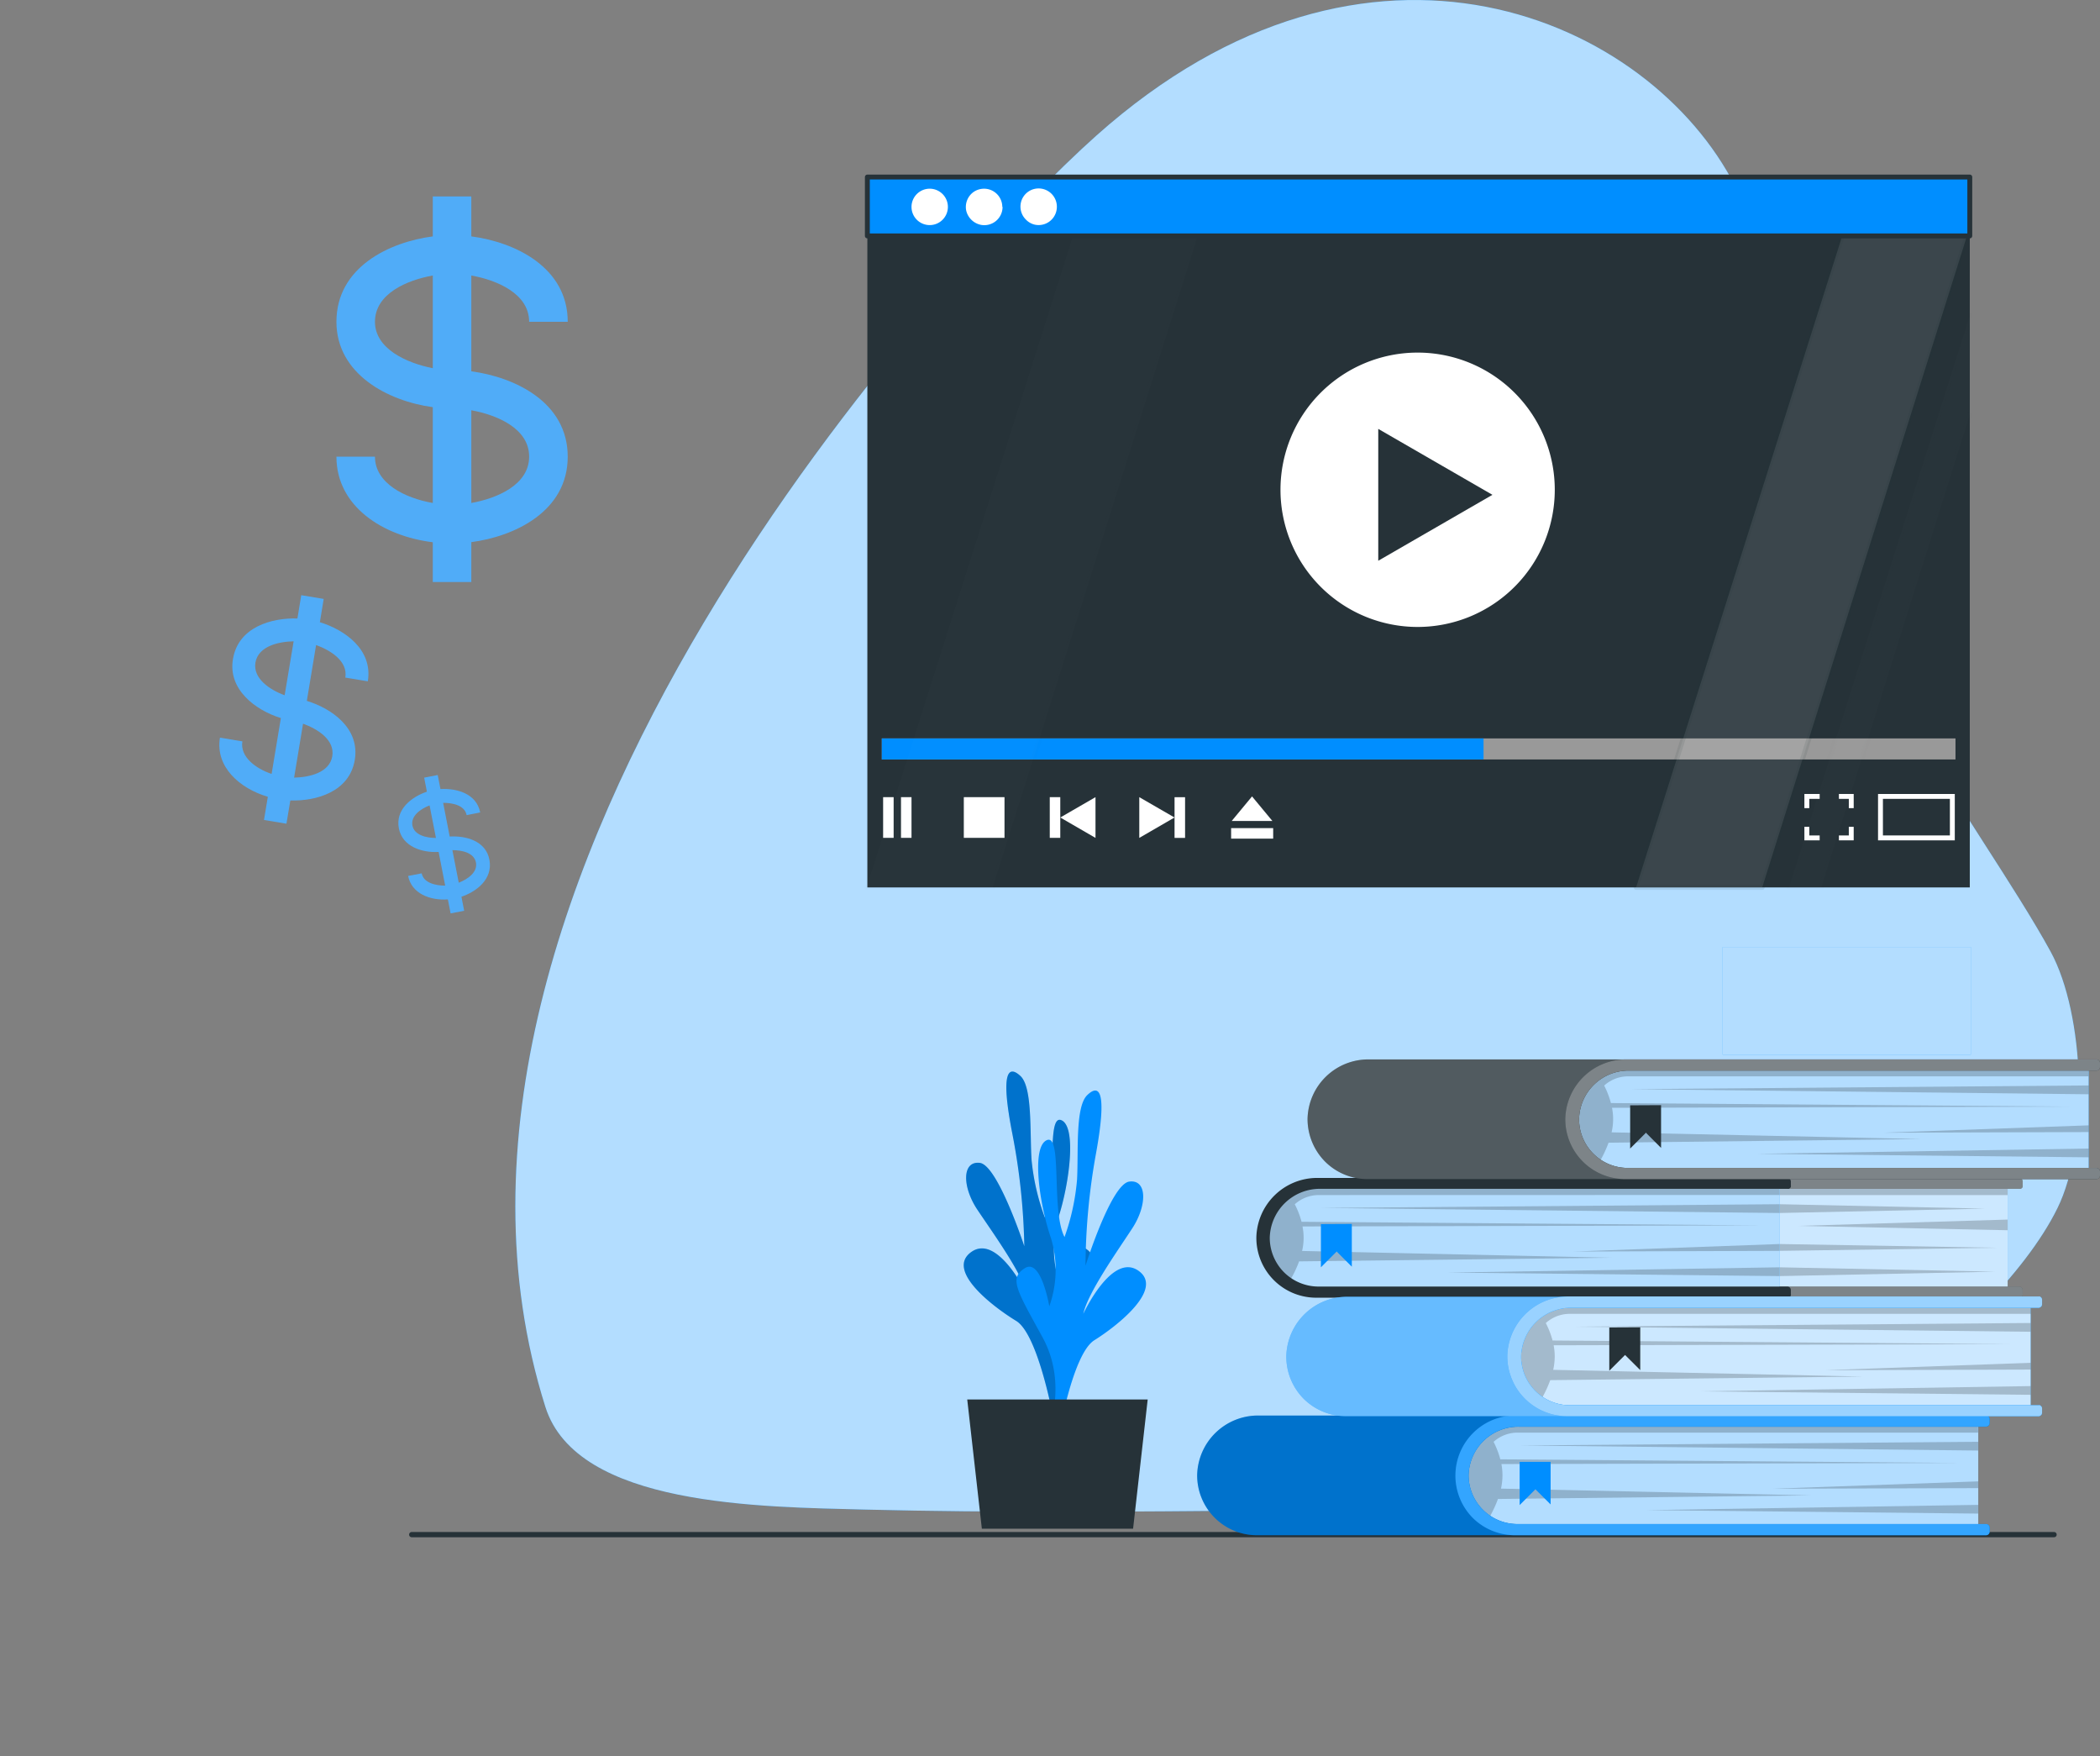 <svg id="Calque_1" data-name="Calque 1" xmlns="http://www.w3.org/2000/svg" xmlns:xlink="http://www.w3.org/1999/xlink" viewBox="0 0 399.49 334.03"><rect x="0" y="0" width="399.49" height="334.03" fill="#808080" stroke="none"/><defs><style>.cls-1,.cls-11,.cls-14,.cls-17{fill:none;}.cls-2{clip-path:url(#clip-path);}.cls-3{fill:#50acf8;}.cls-4{clip-path:url(#clip-path-2);}.cls-5{clip-path:url(#clip-path-3);}.cls-16,.cls-6{fill:#008eff;}.cls-13,.cls-15,.cls-19,.cls-20,.cls-21,.cls-22,.cls-7,.cls-9{fill:#fff;}.cls-7{opacity:0.7;}.cls-13,.cls-14,.cls-15,.cls-18,.cls-19,.cls-20,.cls-21,.cls-22,.cls-7{isolation:isolate;}.cls-8{fill:#263238;}.cls-10{fill:#999;}.cls-11{stroke:#fff;stroke-miterlimit:10;}.cls-11,.cls-14,.cls-15,.cls-16{stroke-width:0.93px;}.cls-12,.cls-13,.cls-14,.cls-15{opacity:0.1;}.cls-14,.cls-15,.cls-16,.cls-17{stroke:#263238;stroke-linecap:round;stroke-linejoin:round;}.cls-18,.cls-21{opacity:0.2;}.cls-19{opacity:0.8;}.cls-20{opacity:0.4;}.cls-22{opacity:0.6;}</style><clipPath id="clip-path" transform="translate(32 -0.97)"><rect class="cls-1" width="368" height="312"/></clipPath><clipPath id="clip-path-2" transform="translate(32 -0.97)"><rect class="cls-1" x="-2.1" y="109.9" width="52" height="52" transform="translate(-114.08 137.25) rotate(-80.58)"/></clipPath><clipPath id="clip-path-3" transform="translate(32 -0.97)"><rect class="cls-1" x="36.73" y="145.73" width="31.54" height="31.54" transform="matrix(0.98, -0.19, 0.19, 0.98, -29.97, 13.05)"/></clipPath></defs><g class="cls-2"><path class="cls-3" d="M68.66,62.17H76C76,51.76,65.89,47,57.66,45.93v-7.6H50.33v7.6C42.1,47,32,51.76,32,62.17c0,9.92,9.77,15.08,18.33,16.24V96.63c-5.31-.92-11-3.75-11-8.8H32c0,9.5,8.89,15.11,18.33,16.27v7.57h7.33v-7.59C65.89,103,76,98.24,76,87.83S65.89,72.69,57.66,71.59V53.37c4.88.87,11,3.45,11,8.8Zm-29.33,0c0-5.35,6.12-7.93,11-8.8V71C45.3,70,39.33,67.29,39.33,62.17ZM68.66,87.83c0,5.35-6.12,7.93-11,8.8V79c4.88.88,11,3.45,11,8.8Z" transform="translate(32 -0.97)"/><g class="cls-4"><path class="cls-3" d="M33.69,129.84l4.28.71c1-6.06-4.43-9.81-9.12-11.24l.73-4.43-4.27-.71-.73,4.43c-4.91-.16-11.26,1.63-12.26,7.7-1,5.78,4.24,9.73,9.11,11.24l-1.76,10.62c-3-1-6.05-3.25-5.56-6.19l-4.27-.71c-.92,5.53,3.72,9.66,9.11,11.25l-.73,4.41,4.27.71.74-4.42c4.9.16,11.25-1.63,12.26-7.7s-4.43-9.8-9.12-11.24l1.76-10.62c2.76,1,6.08,3.07,5.56,6.19ZM16.59,127c.52-3.11,4.34-4,7.27-4.06L22.15,133.2C19.31,132.17,16.1,130,16.59,127Zm14.62,17.8c-.52,3.12-4.33,4-7.26,4.07l1.7-10.26c2.76,1,6.08,3.07,5.56,6.19Z" transform="translate(32 -0.97)"/></g><g class="cls-5"><path class="cls-3" d="M56.77,156l2.58-.51c-.71-3.66-4.59-4.63-7.56-4.45l-.52-2.67-2.58.5.52,2.67c-2.82.95-6.05,3.32-5.33,7,.68,3.49,4.47,4.64,7.56,4.46l1.25,6.41c-1.93,0-4.13-.57-4.47-2.34l-2.58.5c.65,3.34,4.16,4.7,7.56,4.46l.52,2.66,2.58-.5-.52-2.67c2.82-.95,6-3.31,5.33-7s-4.59-4.63-7.56-4.45l-1.25-6.41c1.78,0,4.11.45,4.47,2.34Zm-10.31,2c-.37-1.88,1.61-3.21,3.26-3.85l1.21,6.19C49.1,160.35,46.81,159.79,46.46,158Zm12.08,7c.36,1.88-1.61,3.21-3.27,3.85l-1.21-6.19c1.78,0,4.11.46,4.48,2.34Z" transform="translate(32 -0.97)"/></g><path class="cls-6" d="M176.53,26.79C148.9,51.45,40.11,168.34,71.75,268.55c6,19,41.08,19,61,19.53,49.54,1.24,104.94-.91,145.74.39,20.68.66,68.66-32.76,80.91-57.73,6.05-12.23,5.22-36.83-1.31-48.79s-18.79-29.24-25.29-41.23C314.37,106.8,315.6,70.9,298.13,36.47,281.93,4.52,228.49-19.56,176.53,26.79Z" transform="translate(32 -0.97)"/><path class="cls-7" d="M176.53,26.79C148.9,51.45,40.11,168.34,71.75,268.55c6,19,41.08,19,61,19.53,49.54,1.24,104.94-.91,145.74.39,20.68.66,68.66-32.76,80.91-57.73,6.05-12.23,5.22-36.83-1.31-48.79s-18.79-29.24-25.29-41.23C314.37,106.8,315.6,70.9,298.13,36.47,281.93,4.52,228.49-19.56,176.53,26.79Z" transform="translate(32 -0.97)"/><path class="cls-8" d="M342.72,45.84H133V169.75H342.72Z" transform="translate(32 -0.97)"/><path class="cls-9" d="M237.68,120.21a26.09,26.09,0,1,0-26.09-26.09A26.09,26.09,0,0,0,237.68,120.21Z" transform="translate(32 -0.97)"/><path class="cls-8" d="M251.91,95.08,230.19,82.54v25.08Z" transform="translate(32 -0.97)"/><path class="cls-10" d="M340,141.41H135.75v4H340Z" transform="translate(32 -0.97)"/><path class="cls-6" d="M250.22,141.41H135.75v4H250.22Z" transform="translate(32 -0.97)"/><path class="cls-9" d="M138,152.58h-2v7.74h2Z" transform="translate(32 -0.97)"/><path class="cls-9" d="M141.4,152.58h-2v7.74h2Z" transform="translate(32 -0.97)"/><path class="cls-9" d="M159.09,152.58h-7.74v7.74h7.74Z" transform="translate(32 -0.97)"/><path class="cls-9" d="M169.7,156.45l6.7-3.87v7.75Z" transform="translate(32 -0.97)"/><path class="cls-9" d="M169.7,152.58h-2v7.74h2Z" transform="translate(32 -0.97)"/><path class="cls-9" d="M191.43,156.45l-6.7-3.87v7.75Z" transform="translate(32 -0.97)"/><path class="cls-9" d="M191.44,160.33h2v-7.74h-2Z" transform="translate(32 -0.97)"/><path class="cls-9" d="M206.18,152.44l-3.87,4.67h7.74Z" transform="translate(32 -0.97)"/><path class="cls-9" d="M210.2,160.47v-2h-8v2Z" transform="translate(32 -0.97)"/><path class="cls-11" d="M339.4,152.44H325.73v7.89H339.4Z" transform="translate(32 -0.97)"/><path class="cls-11" d="M314.16,160.33h-2.44v-2.11" transform="translate(32 -0.97)"/><path class="cls-11" d="M320.17,158.22v2.11h-2.35" transform="translate(32 -0.97)"/><path class="cls-11" d="M317.82,152.44h2.35v2.23" transform="translate(32 -0.97)"/><path class="cls-11" d="M311.72,154.67v-2.23h2.44" transform="translate(32 -0.97)"/><g class="cls-12"><path class="cls-13" d="M172.14,45.84h23.73l-39,123.91h-24" transform="translate(32 -0.97)"/><path class="cls-14" d="M172.14,45.84h23.73l-39,123.91h-24" transform="translate(32 -0.97)"/></g><path class="cls-15" d="M279.24,169.75,318.45,45.84h23.73L303.23,169.75Z" transform="translate(32 -0.97)"/><g class="cls-12"><path class="cls-13" d="M342.72,60.92l-25.47,80.49-1.27,4-2.22,7-2,6.46-3.44,10.85h6.18l5.44-17.31,2.2-7,1.26-4,19.36-61.59" transform="translate(32 -0.97)"/><path class="cls-14" d="M342.72,60.92l-25.47,80.49-1.27,4-2.22,7-2,6.46-3.44,10.85h6.18l5.44-17.31,2.2-7,1.26-4,19.36-61.59" transform="translate(32 -0.97)"/></g><path class="cls-16" d="M342.72,34.64H133v11.2H342.72Z" transform="translate(32 -0.97)"/><path class="cls-9" d="M144.86,43.78a3.46,3.46,0,1,0-3.46-3.46A3.46,3.46,0,0,0,144.86,43.78Z" transform="translate(32 -0.97)"/><path class="cls-9" d="M158.72,40.32a3.47,3.47,0,0,1-4.14,3.41,3.6,3.6,0,0,1-1.78-.95,3.56,3.56,0,0,1-1-1.78,3.51,3.51,0,0,1,.2-2,3.46,3.46,0,0,1,1.27-1.56,3.52,3.52,0,0,1,1.93-.58,3.47,3.47,0,0,1,3.47,3.46Z" transform="translate(32 -0.97)"/><path class="cls-9" d="M169.05,40.32a3.47,3.47,0,0,1-.59,1.92,3.47,3.47,0,0,1-3.55,1.47,3.38,3.38,0,0,1-1.77-1,3.46,3.46,0,0,1,.52-5.32,3.47,3.47,0,0,1,5.39,2.88Z" transform="translate(32 -0.97)"/><path class="cls-17" d="M46.32,292.84H358.75" transform="translate(32 -0.97)"/><path class="cls-6" d="M170.51,270s-4.27-9.31.6-18.49,6.29-11.33,3.19-13.22-4.53,7.34-4.53,7.34a20.72,20.72,0,0,1-.46-13c2.17-6.64,3.52-17.46.57-18.62s-.57,13.49-3.13,18.49a43.38,43.38,0,0,1-2.51-10.9c-.35-5.33.2-13.85-2.13-16s-3.83-.68-1.51,11.09A123.45,123.45,0,0,1,162.86,238s-5.06-15.44-8.46-15.86-3.39,4.53-.48,8.89,8.52,12.09,9.44,16.11c0,0-5.56-11.62-10.58-8.06s4.35,10.57,8.53,13.11,7.06,18.44,7.06,18.44Z" transform="translate(32 -0.97)"/><path class="cls-18" d="M170.51,270s-4.27-9.31.6-18.49,6.29-11.33,3.19-13.22-4.53,7.34-4.53,7.34a20.72,20.72,0,0,1-.46-13c2.17-6.64,3.52-17.46.57-18.62s-.57,13.49-3.13,18.49a43.38,43.38,0,0,1-2.51-10.9c-.35-5.33.2-13.85-2.13-16s-3.83-.68-1.51,11.09A123.45,123.45,0,0,1,162.86,238s-5.06-15.44-8.46-15.86-3.39,4.53-.48,8.89,8.52,12.09,9.44,16.11c0,0-5.56-11.62-10.58-8.06s4.35,10.57,8.53,13.11,7.06,18.44,7.06,18.44Z" transform="translate(32 -0.97)"/><path class="cls-6" d="M167.16,273.8s4.16-9.37-.83-18.48-6.42-11.25-3.34-13.17,4.62,7.27,4.62,7.27a20.69,20.69,0,0,0,.31-13c-2.25-6.61-3.74-17.38-.76-18.61s.76,13.48,3.35,18.43a43,43,0,0,0,2.38-10.92c.29-5.34-.37-13.85,1.94-16.07s3.82-.76,1.67,11.08a122.54,122.54,0,0,0-2,21.37s4.87-15.52,8.31-16,3.45,4.5.59,8.88-8.45,12.25-9.32,16.26c0,0,5.41-11.7,10.46-8.21s-4.19,10.64-8.36,13.24-6.85,18.54-6.85,18.54Z" transform="translate(32 -0.97)"/><path class="cls-8" d="M186.33,267.14H152l2.78,24.57h28.77Z" transform="translate(32 -0.97)"/><path class="cls-6" d="M349.92,226.26H302.71v20.47h47.21Z" transform="translate(32 -0.97)"/><path class="cls-19" d="M349.92,226.26H302.71v20.47h47.21Z" transform="translate(32 -0.97)"/><path class="cls-18" d="M306.5,228.26h43.42v-2H306.55Z" transform="translate(32 -0.97)"/><path class="cls-18" d="M306.5,230l39.17.84-39.17.83Z" transform="translate(32 -0.97)"/><path class="cls-18" d="M306.5,237.57l41.48.71-41.48.59Z" transform="translate(32 -0.97)"/><path class="cls-18" d="M306.5,242l41.11.83-41.11.84Z" transform="translate(32 -0.97)"/><path class="cls-18" d="M349.92,232.92l-39.77,1.2,39.77.83Z" transform="translate(32 -0.97)"/><path class="cls-8" d="M244.57,236.39a9.29,9.29,0,0,0,9.28,9.27H352.1a.71.71,0,0,1,.48.19.7.7,0,0,1,.2.49v.75a.75.75,0,0,1,0,.26.57.57,0,0,1-.15.23.86.86,0,0,1-.22.15.75.75,0,0,1-.26.05H253.34a11.39,11.39,0,0,1-10.54-7.09A11.5,11.5,0,0,1,253.63,225H352.1a.68.68,0,0,1,.68.68v.75a.81.81,0,0,1,0,.27.54.54,0,0,1-.15.22.86.86,0,0,1-.22.15.58.58,0,0,1-.26,0h-98A9.53,9.53,0,0,0,244.57,236.39Z" transform="translate(32 -0.97)"/><path class="cls-20" d="M244.57,236.39a9.29,9.29,0,0,0,9.28,9.27H352.1a.71.71,0,0,1,.48.19.7.7,0,0,1,.2.49v.75a.75.75,0,0,1,0,.26.57.57,0,0,1-.15.23.86.86,0,0,1-.22.15.75.75,0,0,1-.26.05H253.34a11.39,11.39,0,0,1-10.54-7.09A11.5,11.5,0,0,1,253.63,225H352.1a.68.68,0,0,1,.68.68v.75a.81.81,0,0,1,0,.27.54.54,0,0,1-.15.22.86.86,0,0,1-.22.15.58.58,0,0,1-.26,0h-98A9.53,9.53,0,0,0,244.57,236.39Z" transform="translate(32 -0.97)"/><path class="cls-6" d="M208.74,236.49A10.24,10.24,0,0,0,219,246.74H306.5V226.26H219a10.26,10.26,0,0,0-10.25,10.23Z" transform="translate(32 -0.97)"/><path class="cls-7" d="M306.5,226.26v20.5H219a10.25,10.25,0,1,1,0-20.5Z" transform="translate(32 -0.97)"/><path class="cls-18" d="M306.5,231.67V230l-87.22.71Z" transform="translate(32 -0.97)"/><path class="cls-18" d="M306.5,238.87v-1.3L267.35,239Z" transform="translate(32 -0.97)"/><path class="cls-18" d="M306.5,243.67V242l-63.13,1Z" transform="translate(32 -0.97)"/><path class="cls-18" d="M218.85,228.26a6.8,6.8,0,0,0-4.54,1.75,16.4,16.4,0,0,1,1.29,3.33l87.51.68-87.33.21a10.93,10.93,0,0,1-.08,4.66l58.92,1.29-59.49.69a21.14,21.14,0,0,1-2,4.06A10.25,10.25,0,0,1,219,226.24H306.5v2Z" transform="translate(32 -0.97)"/><path class="cls-8" d="M209.55,236.39a9.26,9.26,0,0,0,.71,3.55,9.36,9.36,0,0,0,2,3,9.31,9.31,0,0,0,6.56,2.72H308a.69.69,0,0,1,.48.19.7.7,0,0,1,.2.49v.75a.58.58,0,0,1,0,.26.68.68,0,0,1-.14.23.91.91,0,0,1-.23.15.75.75,0,0,1-.26.05H218.35A11.38,11.38,0,0,1,207,236.31,11.58,11.58,0,0,1,218.64,225H308a.66.66,0,0,1,.48.2.67.67,0,0,1,.2.48v.75a.62.62,0,0,1,0,.27.64.64,0,0,1-.14.22.91.91,0,0,1-.23.15.58.58,0,0,1-.26,0H219.1A9.54,9.54,0,0,0,209.55,236.39Z" transform="translate(32 -0.97)"/><path class="cls-6" d="M219.28,233.78V242l3-3,2.88,2.88v-8.13Z" transform="translate(32 -0.97)"/><path class="cls-6" d="M344.33,271.43H216.93v20.5h127.4Z" transform="translate(32 -0.97)"/><path class="cls-7" d="M344.33,271.43H216.93v20.5h127.4Z" transform="translate(32 -0.97)"/><path class="cls-18" d="M344.33,276.85v-1.67l-87.24.7Z" transform="translate(32 -0.97)"/><path class="cls-18" d="M344.33,284v-1.29l-39.17,1.4Z" transform="translate(32 -0.97)"/><path class="cls-18" d="M344.33,288.84v-1.66l-63.15,1Z" transform="translate(32 -0.97)"/><path class="cls-18" d="M245.41,271.43l-1.85,15.28,2.18-2.32a18.87,18.87,0,0,0,4,7.55,22.16,22.16,0,0,0,3.22-5.88l59.5-.68-58.92-1.29a12,12,0,0,0,.28-2.54,11.81,11.81,0,0,0-.2-2.13l87.3-.21-87.51-.69a17.22,17.22,0,0,0-1.28-3.33,6.83,6.83,0,0,1,4.53-1.75H344.3v-2Z" transform="translate(32 -0.97)"/><path class="cls-6" d="M247.37,281.56a9.29,9.29,0,0,0,9.29,9.27H345.8a.75.75,0,0,1,.26.05.66.66,0,0,1,.22.15.54.54,0,0,1,.15.22.58.58,0,0,1,.06.26v.76a.58.58,0,0,1-.06.26.64.64,0,0,1-.14.22.65.65,0,0,1-.23.15.58.58,0,0,1-.26.05H207.11a11.28,11.28,0,0,1-4.37-.87,11.39,11.39,0,0,1-6.16-6.21,11.34,11.34,0,0,1-.84-4.38,11.58,11.58,0,0,1,11.67-11.3H345.79a.75.75,0,0,1,.26.05.91.91,0,0,1,.23.15.86.86,0,0,1,.15.22.75.75,0,0,1,.05.26v.76a.75.75,0,0,1-.05.26.71.71,0,0,1-.15.22.57.57,0,0,1-.23.15.58.58,0,0,1-.26.06H256.93A9.46,9.46,0,0,0,247.37,281.56Z" transform="translate(32 -0.97)"/><path class="cls-18" d="M247.37,281.56a9.29,9.29,0,0,0,9.29,9.27H345.8a.75.75,0,0,1,.26.05.66.66,0,0,1,.22.15.54.54,0,0,1,.15.22.58.58,0,0,1,.06.26v.76a.58.58,0,0,1-.06.26.64.64,0,0,1-.14.22.65.65,0,0,1-.23.15.58.58,0,0,1-.26.05H207.11a11.28,11.28,0,0,1-4.37-.87,11.39,11.39,0,0,1-6.16-6.21,11.34,11.34,0,0,1-.84-4.38,11.58,11.58,0,0,1,11.67-11.3H345.79a.75.75,0,0,1,.26.05.91.91,0,0,1,.23.15.86.86,0,0,1,.15.22.75.75,0,0,1,.05.26v.76a.75.75,0,0,1-.05.26.71.71,0,0,1-.15.22.57.57,0,0,1-.23.15.58.58,0,0,1-.26.06H256.93A9.46,9.46,0,0,0,247.37,281.56Z" transform="translate(32 -0.97)"/><path class="cls-6" d="M247.37,281.56a9.29,9.29,0,0,0,9.29,9.27H345.8a.75.75,0,0,1,.26.05.66.66,0,0,1,.22.15.54.54,0,0,1,.15.22.58.58,0,0,1,.06.26v.76a.58.58,0,0,1-.06.26.64.64,0,0,1-.14.22.65.65,0,0,1-.23.15.58.58,0,0,1-.26.05H256.12a11.37,11.37,0,0,1-8.05-3.39,11.45,11.45,0,0,1,8.4-19.39h89.32a.75.75,0,0,1,.26.05.57.57,0,0,1,.23.15.86.86,0,0,1,.15.22.75.75,0,0,1,.05.26v.76a.75.75,0,0,1-.05.26.86.86,0,0,1-.15.22.7.7,0,0,1-.49.2H256.93A9.51,9.51,0,0,0,247.37,281.56Z" transform="translate(32 -0.97)"/><path class="cls-6" d="M257.09,279v8.22l3-3,2.89,2.88V279Z" transform="translate(32 -0.97)"/><path class="cls-21" d="M247.37,281.56a9.29,9.29,0,0,0,9.29,9.27H345.8a.75.75,0,0,1,.26.05.66.66,0,0,1,.22.15.54.54,0,0,1,.15.22.58.58,0,0,1,.06.26v.76a.58.58,0,0,1-.06.26.64.64,0,0,1-.14.22.65.65,0,0,1-.23.15.58.58,0,0,1-.26.05H256.12a11.37,11.37,0,0,1-8.05-3.39,11.45,11.45,0,0,1,8.4-19.39h89.32a.75.75,0,0,1,.26.05.57.57,0,0,1,.23.15.86.86,0,0,1,.15.22.75.75,0,0,1,.05.26v.76a.75.75,0,0,1-.05.26.86.86,0,0,1-.15.22.7.7,0,0,1-.49.2H256.93A9.51,9.51,0,0,0,247.37,281.56Z" transform="translate(32 -0.97)"/><path class="cls-6" d="M354.3,248.84H226.91v20.51H354.3Z" transform="translate(32 -0.97)"/><path class="cls-19" d="M354.3,248.84H226.91v20.51H354.3Z" transform="translate(32 -0.97)"/><path class="cls-18" d="M354.3,254.26v-1.67l-87.22.7Z" transform="translate(32 -0.97)"/><path class="cls-18" d="M354.3,261.45v-1.29l-39.15,1.41Z" transform="translate(32 -0.97)"/><path class="cls-18" d="M354.3,266.25v-1.66l-63.13,1Z" transform="translate(32 -0.97)"/><path class="cls-18" d="M255.36,248.84l-1.85,15.29,2.18-2.33a18.87,18.87,0,0,0,4,7.56,22.56,22.56,0,0,0,3.22-5.9l59.49-.68-58.93-1.28a12.14,12.14,0,0,0,.29-2.54,10.83,10.83,0,0,0-.21-2.13l87.31-.22-87.51-.69a16.55,16.55,0,0,0-1.29-3.32,6.8,6.8,0,0,1,4.54-1.75h87.72v-2Z" transform="translate(32 -0.97)"/><path class="cls-6" d="M257.36,259a9.29,9.29,0,0,0,9.28,9.24h89.14a.75.75,0,0,1,.26,0,.66.66,0,0,1,.22.15.54.54,0,0,1,.15.22.58.58,0,0,1,.06.26v.76a.68.68,0,0,1-.21.48.66.66,0,0,1-.48.2H224.1A11.38,11.38,0,0,1,216,267a11.49,11.49,0,0,1-2.46-3.72,11.34,11.34,0,0,1-.84-4.38,11.58,11.58,0,0,1,11.67-11.3H355.78a.75.75,0,0,1,.26,0,.86.86,0,0,1,.22.15.54.54,0,0,1,.15.22.58.58,0,0,1,.06.26V249a.58.58,0,0,1-.06.26.48.48,0,0,1-.15.22.54.54,0,0,1-.22.15.58.58,0,0,1-.26.06H266.91A9.5,9.5,0,0,0,257.36,259Z" transform="translate(32 -0.97)"/><path class="cls-20" d="M257.36,259a9.29,9.29,0,0,0,9.28,9.24h89.14a.75.75,0,0,1,.26,0,.66.66,0,0,1,.22.15.54.54,0,0,1,.15.22.58.58,0,0,1,.06.26v.76a.68.68,0,0,1-.21.48.66.66,0,0,1-.48.2H224.1A11.38,11.38,0,0,1,216,267a11.49,11.49,0,0,1-2.46-3.72,11.34,11.34,0,0,1-.84-4.38,11.58,11.58,0,0,1,11.67-11.3H355.78a.75.75,0,0,1,.26,0,.86.86,0,0,1,.22.15.54.54,0,0,1,.15.22.58.58,0,0,1,.06.26V249a.58.58,0,0,1-.06.26.48.48,0,0,1-.15.22.54.54,0,0,1-.22.15.58.58,0,0,1-.26.06H266.91A9.5,9.5,0,0,0,257.36,259Z" transform="translate(32 -0.97)"/><path class="cls-6" d="M257.36,259a9.29,9.29,0,0,0,9.28,9.24h89.14a.75.75,0,0,1,.26,0,.66.66,0,0,1,.22.15.54.54,0,0,1,.15.22.58.58,0,0,1,.06.26v.76a.68.68,0,0,1-.21.48.66.66,0,0,1-.48.2H266.13a11.19,11.19,0,0,1-4.38-.87,11.33,11.33,0,0,1-3.7-2.49,11.18,11.18,0,0,1-2.46-3.72,11.35,11.35,0,0,1-.85-4.38,11.58,11.58,0,0,1,11.68-11.3h89.36a.75.75,0,0,1,.26,0,.86.86,0,0,1,.22.15.54.54,0,0,1,.15.22.58.58,0,0,1,.06.26V249a.58.58,0,0,1-.06.26.48.48,0,0,1-.15.22.54.54,0,0,1-.22.15.58.58,0,0,1-.26.06H266.91A9.5,9.5,0,0,0,257.36,259Z" transform="translate(32 -0.97)"/><path class="cls-8" d="M274.14,253.45v8.22l3-3,2.89,2.88v-8.13Z" transform="translate(32 -0.97)"/><path class="cls-22" d="M257.36,259a9.29,9.29,0,0,0,9.28,9.24h89.14a.75.75,0,0,1,.26,0,.66.66,0,0,1,.22.15.54.54,0,0,1,.15.22.58.58,0,0,1,.06.26v.76a.68.68,0,0,1-.21.48.66.66,0,0,1-.48.2H266.13a11.19,11.19,0,0,1-4.38-.87,11.33,11.33,0,0,1-3.7-2.49,11.18,11.18,0,0,1-2.46-3.72,11.35,11.35,0,0,1-.85-4.38,11.58,11.58,0,0,1,11.68-11.3h89.36a.75.75,0,0,1,.26,0,.86.86,0,0,1,.22.15.54.54,0,0,1,.15.22.58.58,0,0,1,.06.26V249a.58.58,0,0,1-.06.26.48.48,0,0,1-.15.22.54.54,0,0,1-.22.15.58.58,0,0,1-.26.06H266.91A9.5,9.5,0,0,0,257.36,259Z" transform="translate(32 -0.97)"/><path class="cls-6" d="M342.91,181.08h-47.2v20.47h47.2Z" transform="translate(32 -0.97)"/><path class="cls-7" d="M342.91,181.08h-47.2v20.47h47.2Z" transform="translate(32 -0.97)"/><path class="cls-6" d="M365.33,203.67H237.94v20.5H365.33Z" transform="translate(32 -0.97)"/><path class="cls-7" d="M365.33,203.67H237.94v20.5H365.33Z" transform="translate(32 -0.97)"/><path class="cls-18" d="M365.33,209.09v-1.68l-87.22.71Z" transform="translate(32 -0.97)"/><path class="cls-18" d="M365.33,216.28V215l-39.15,1.4Z" transform="translate(32 -0.97)"/><path class="cls-18" d="M365.33,221.08v-1.67l-63.13,1Z" transform="translate(32 -0.97)"/><path class="cls-18" d="M266.42,203.67,264.57,219l2.18-2.33a18.62,18.62,0,0,0,4,7.56A22.41,22.41,0,0,0,274,218.3l59.5-.69-58.92-1.28a11.1,11.1,0,0,0,.08-4.67l87.3-.22-87.51-.68a17,17,0,0,0-1.28-3.33,6.78,6.78,0,0,1,4.53-1.75H365.3v-2Z" transform="translate(32 -0.97)"/><path class="cls-8" d="M268.39,213.83a9.25,9.25,0,0,0,9.28,9.27h89.14a.68.68,0,0,1,.68.68v.75a.69.69,0,0,1-.42.64.75.75,0,0,1-.26.05H228.12a11.38,11.38,0,0,1-8.08-3.36,11.53,11.53,0,0,1-3.3-8.11,11.56,11.56,0,0,1,11.68-11.29H366.81a.68.68,0,0,1,.68.68v.76a.8.8,0,0,1-.05.26.86.86,0,0,1-.15.22.66.66,0,0,1-.22.15.58.58,0,0,1-.26.05H277.94A9.42,9.42,0,0,0,268.39,213.83Z" transform="translate(32 -0.97)"/><path class="cls-21" d="M268.39,213.83a9.25,9.25,0,0,0,9.28,9.27h89.14a.68.68,0,0,1,.68.68v.75a.69.69,0,0,1-.42.64.75.75,0,0,1-.26.05H228.12a11.38,11.38,0,0,1-8.08-3.36,11.53,11.53,0,0,1-3.3-8.11,11.56,11.56,0,0,1,11.68-11.29H366.81a.68.68,0,0,1,.68.68v.76a.8.8,0,0,1-.05.26.86.86,0,0,1-.15.22.66.66,0,0,1-.22.15.58.58,0,0,1-.26.05H277.94A9.42,9.42,0,0,0,268.39,213.83Z" transform="translate(32 -0.97)"/><path class="cls-8" d="M268.39,213.83a9.25,9.25,0,0,0,9.28,9.27h89.14a.68.68,0,0,1,.68.68v.75a.69.69,0,0,1-.42.64.75.75,0,0,1-.26.05H277.15a11.38,11.38,0,0,1-11.38-11.47,11.56,11.56,0,0,1,11.68-11.29h89.36a.68.68,0,0,1,.68.68v.76a.8.8,0,0,1-.05.26.86.86,0,0,1-.15.22.66.66,0,0,1-.22.15.58.58,0,0,1-.26.05H277.94A9.42,9.42,0,0,0,268.39,213.83Z" transform="translate(32 -0.97)"/><path class="cls-8" d="M278.11,211.19v8.22l3-3,2.88,2.88v-8.13Z" transform="translate(32 -0.97)"/><path class="cls-20" d="M268.39,213.83a9.25,9.25,0,0,0,9.28,9.27h89.14a.68.68,0,0,1,.68.68v.75a.69.69,0,0,1-.42.64.75.75,0,0,1-.26.05H277.15a11.38,11.38,0,0,1-11.38-11.47,11.56,11.56,0,0,1,11.68-11.29h89.36a.68.68,0,0,1,.68.68v.76a.8.8,0,0,1-.05.26.86.86,0,0,1-.15.22.66.66,0,0,1-.22.15.58.58,0,0,1-.26.05H277.94A9.42,9.42,0,0,0,268.39,213.83Z" transform="translate(32 -0.97)"/><path class="cls-1" d="M250,81H-32V335H250Z" transform="translate(32 -0.97)"/></g></svg>